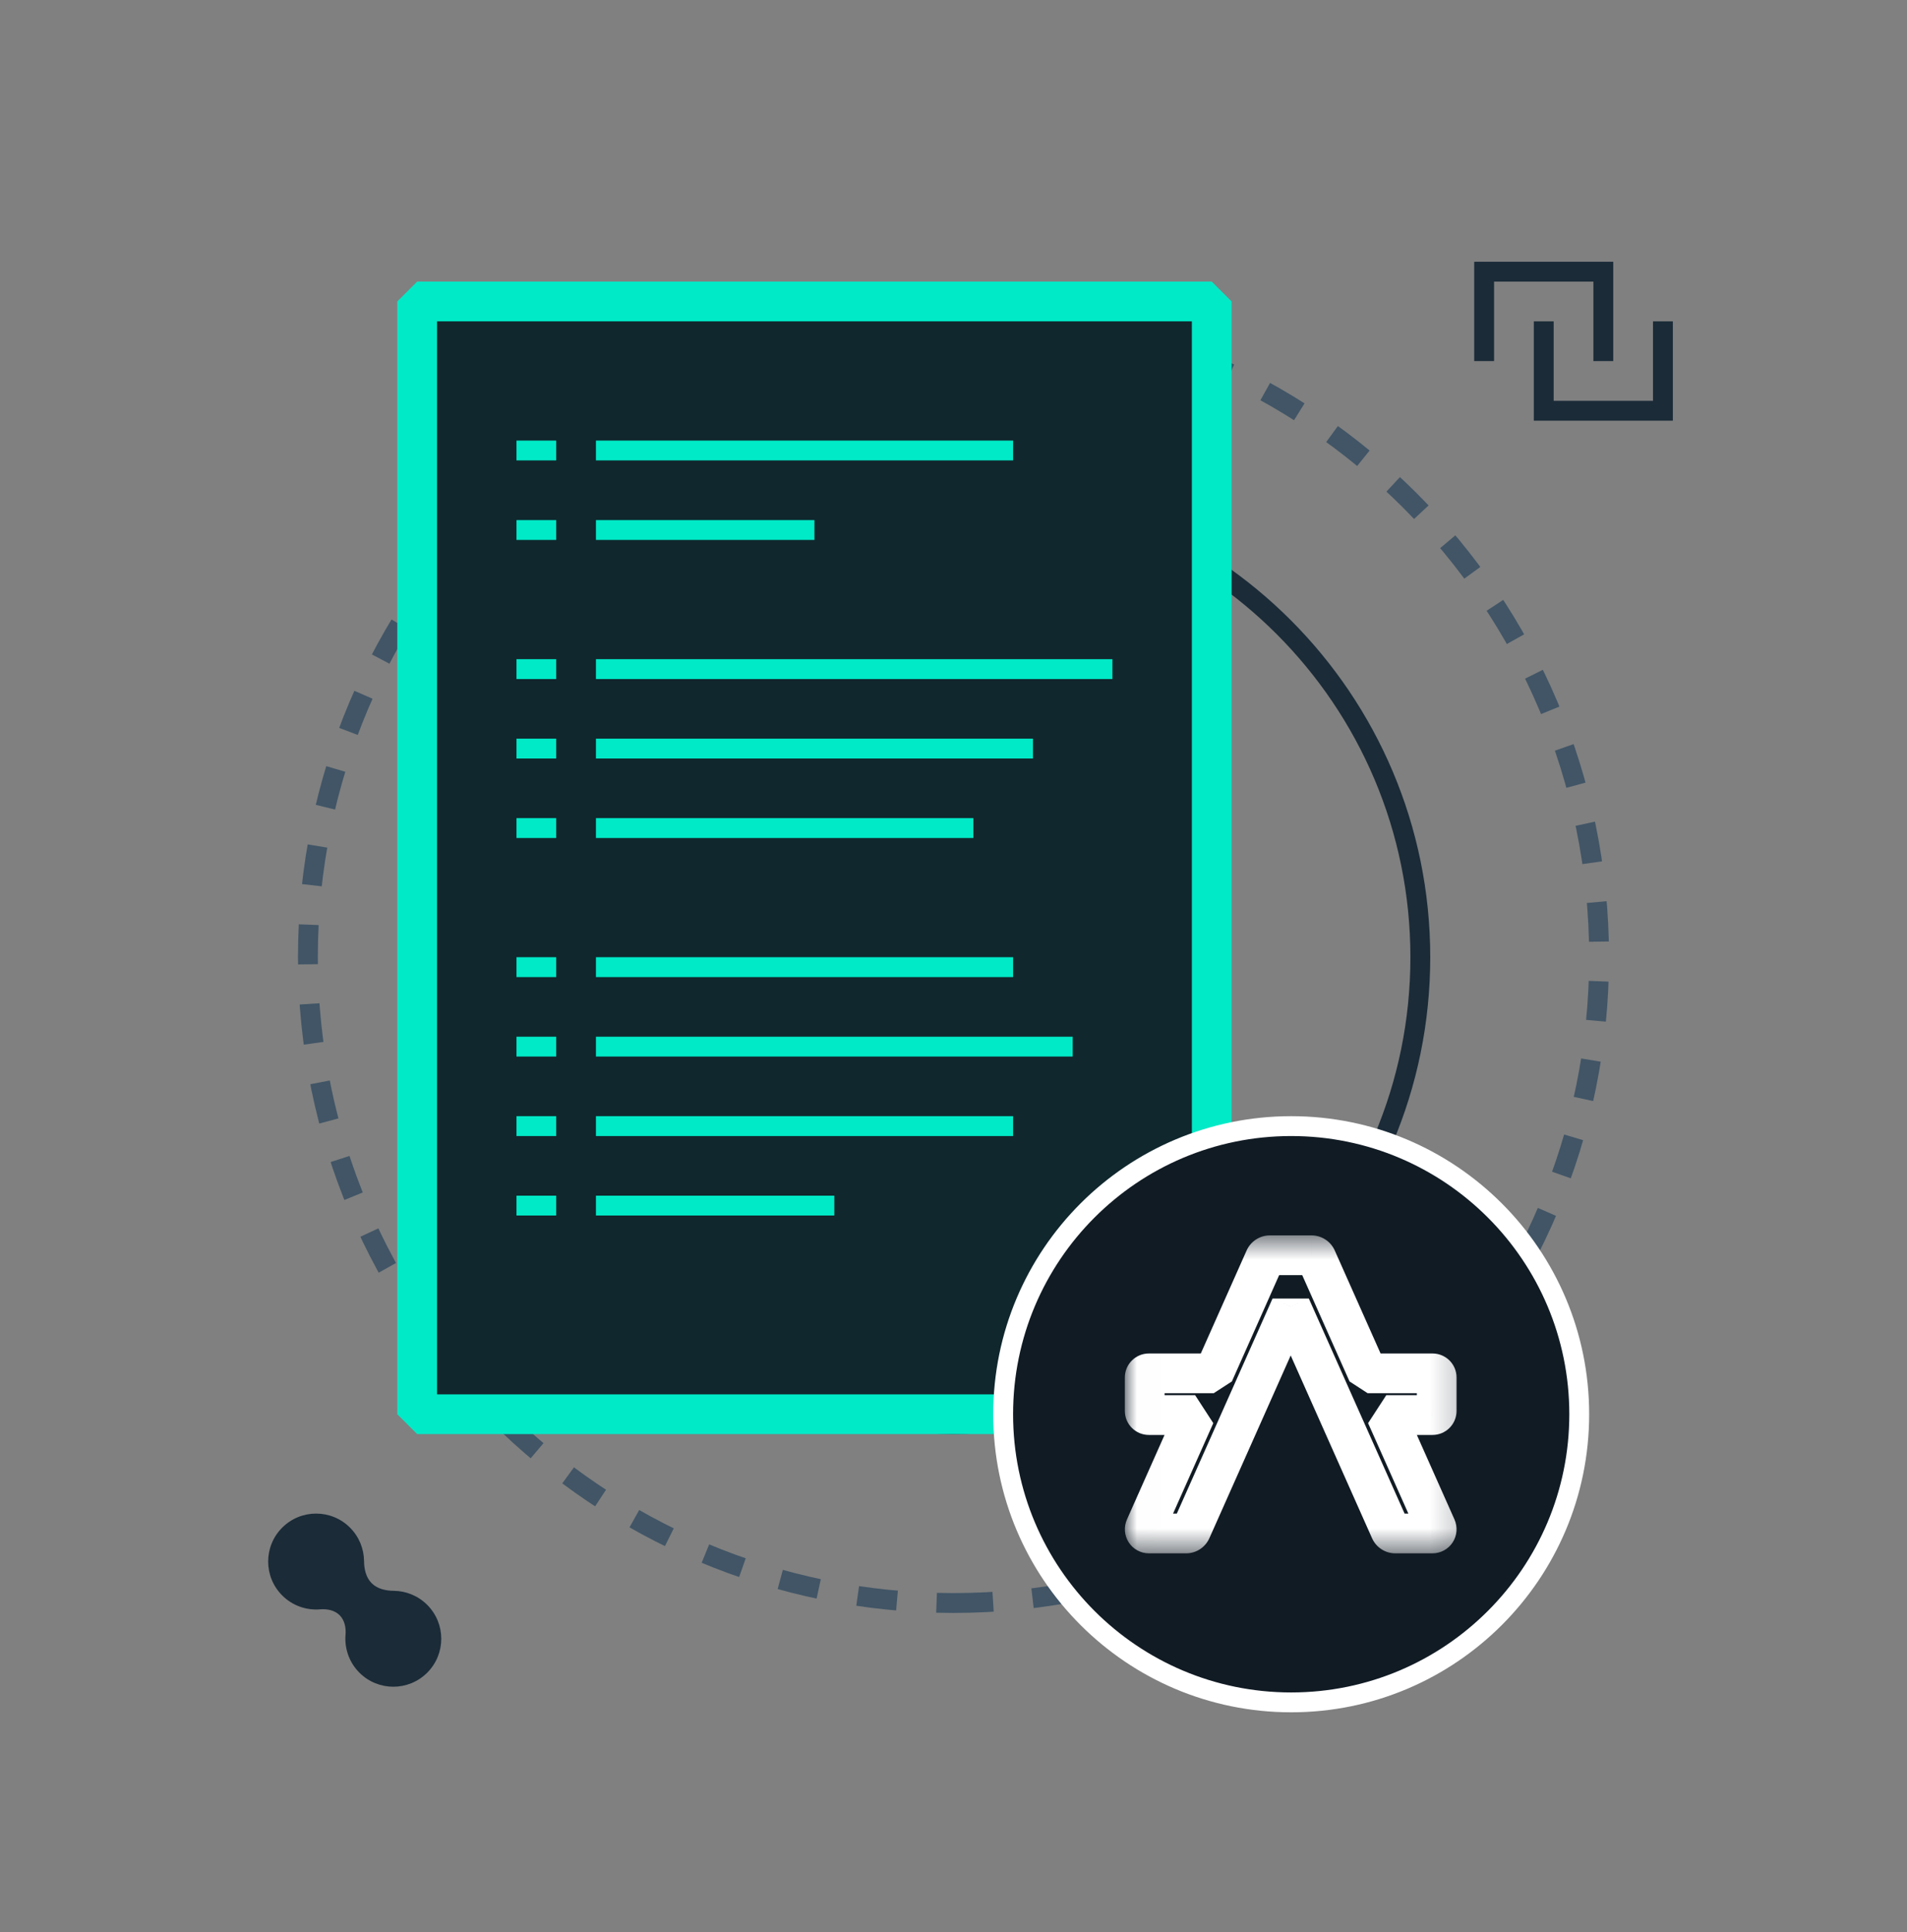 <svg width="78" height="79" viewBox="0 0 78 79" fill="none" xmlns="http://www.w3.org/2000/svg">
<rect x="0" y="0" width="78" height="79" fill="#808080" stroke="none"/>
<path d="M39 65.546C53.584 65.546 65.406 53.724 65.406 39.14C65.406 24.556 53.584 12.734 39 12.734C24.416 12.734 12.594 24.556 12.594 39.14C12.594 53.724 24.416 65.546 39 65.546Z" stroke="#415566" stroke-width="0.812" stroke-dasharray="1.62 1.62"/>
<path d="M39 58.234C49.545 58.234 58.094 49.685 58.094 39.14C58.094 28.595 49.545 20.046 39 20.046C28.455 20.046 19.906 28.595 19.906 39.14C19.906 49.685 28.455 58.234 39 58.234Z" stroke="#1B2B38" stroke-width="0.812"/>
<path d="M17.062 12.327H49.562V57.827H17.062V12.327Z" fill="#111B24"/>
<path d="M17.062 12.327H49.562V57.827H17.062V12.327Z" fill="#00EAC7" fill-opacity="0.06"/>
<path d="M17.062 12.327H49.562V57.827H17.062V12.327Z" stroke="#00EAC7" stroke-width="1.625" stroke-linejoin="bevel"/>
<path d="M24.375 49.296H34.125" stroke="#00EAC7" stroke-width="0.812" stroke-linejoin="bevel"/>
<path d="M21.125 49.296H22.75" stroke="#00EAC7" stroke-width="0.812" stroke-linejoin="bevel"/>
<path d="M24.375 46.046H41.438" stroke="#00EAC7" stroke-width="0.812" stroke-linejoin="bevel"/>
<path d="M21.125 46.046H22.75" stroke="#00EAC7" stroke-width="0.812" stroke-linejoin="bevel"/>
<path d="M24.375 42.796H43.875" stroke="#00EAC7" stroke-width="0.812" stroke-linejoin="bevel"/>
<path d="M21.125 42.796H22.75" stroke="#00EAC7" stroke-width="0.812" stroke-linejoin="bevel"/>
<path d="M24.375 39.546H41.438" stroke="#00EAC7" stroke-width="0.812" stroke-linejoin="bevel"/>
<path d="M21.125 39.546H22.75" stroke="#00EAC7" stroke-width="0.812" stroke-linejoin="bevel"/>
<path d="M24.375 33.859H39.812" stroke="#00EAC7" stroke-width="0.812" stroke-linejoin="bevel"/>
<path d="M21.125 33.859H22.75" stroke="#00EAC7" stroke-width="0.812" stroke-linejoin="bevel"/>
<path d="M24.375 30.609H42.25" stroke="#00EAC7" stroke-width="0.812" stroke-linejoin="bevel"/>
<path d="M21.125 30.609H22.75" stroke="#00EAC7" stroke-width="0.812" stroke-linejoin="bevel"/>
<path d="M24.375 27.359H45.5" stroke="#00EAC7" stroke-width="0.812" stroke-linejoin="bevel"/>
<path d="M21.125 27.359H22.75" stroke="#00EAC7" stroke-width="0.812" stroke-linejoin="bevel"/>
<path d="M24.375 21.671H33.312" stroke="#00EAC7" stroke-width="0.812" stroke-linejoin="bevel"/>
<path d="M21.125 21.671H22.75" stroke="#00EAC7" stroke-width="0.812" stroke-linejoin="bevel"/>
<path d="M24.375 18.421H41.438" stroke="#00EAC7" stroke-width="0.812" stroke-linejoin="bevel"/>
<path d="M21.125 18.421H22.75" stroke="#00EAC7" stroke-width="0.812" stroke-linejoin="bevel"/>
<path d="M52.812 69.609C59.319 69.609 64.594 64.334 64.594 57.827C64.594 51.321 59.319 46.046 52.812 46.046C46.306 46.046 41.031 51.321 41.031 57.827C41.031 64.334 46.306 69.609 52.812 69.609Z" fill="#111B24" stroke="white" stroke-width="0.812" stroke-linejoin="bevel"/>
<mask id="mask0_0_1188" style="mask-type:luminance" maskUnits="userSpaceOnUse" x="46" y="50" width="14" height="14">
<path d="M59.82 50.515H46.008V63.515H59.82V50.515Z" fill="white"/>
<path d="M56.701 57.862H58.593C58.616 57.862 58.638 57.857 58.659 57.849C58.679 57.84 58.698 57.828 58.714 57.812C58.73 57.796 58.743 57.777 58.751 57.756C58.76 57.736 58.764 57.713 58.764 57.691V56.326C58.764 56.281 58.746 56.237 58.714 56.205C58.682 56.173 58.639 56.155 58.593 56.155H55.941L53.852 51.462C53.834 51.422 53.805 51.389 53.768 51.364C53.732 51.341 53.689 51.328 53.645 51.327H51.939C51.895 51.327 51.852 51.34 51.815 51.364C51.778 51.388 51.749 51.422 51.731 51.462L49.643 56.155H46.991C46.946 56.155 46.902 56.173 46.87 56.205C46.838 56.237 46.82 56.281 46.82 56.326V57.691C46.82 57.713 46.825 57.736 46.833 57.756C46.842 57.777 46.854 57.796 46.87 57.812C46.886 57.828 46.905 57.84 46.926 57.849C46.946 57.857 46.968 57.862 46.991 57.862H48.884L46.836 62.462C46.825 62.488 46.82 62.517 46.822 62.545C46.824 62.573 46.833 62.6 46.849 62.624C46.864 62.648 46.885 62.668 46.91 62.681C46.935 62.695 46.963 62.702 46.991 62.702H48.514C48.558 62.702 48.601 62.69 48.638 62.666C48.675 62.642 48.704 62.608 48.722 62.567L52.792 53.426L56.862 62.567C56.88 62.608 56.909 62.642 56.946 62.666C56.983 62.69 57.026 62.702 57.07 62.702H58.593C58.622 62.703 58.65 62.695 58.675 62.682C58.7 62.668 58.721 62.649 58.736 62.625C58.752 62.601 58.761 62.574 58.764 62.545C58.766 62.517 58.761 62.488 58.749 62.462L56.701 57.862Z" fill="white"/>
</mask>
<g mask="url(#mask0_0_1188)">
<path d="M56.701 57.862V57.049L55.958 58.192L56.701 57.862ZM58.593 57.862L58.595 57.049H58.593V57.862ZM58.764 57.691H57.952V57.693L58.764 57.691ZM55.941 56.155L55.199 56.486L55.941 56.968V56.155ZM53.645 51.327L53.651 50.515H53.645V51.327ZM49.643 56.155V56.968L50.386 56.486L49.643 56.155ZM46.82 57.691L47.633 57.693V57.691H46.82ZM46.991 57.862V57.049H46.989L46.991 57.862ZM48.884 57.862L49.626 58.192L48.884 57.049V57.862ZM46.991 62.702L46.987 63.515H46.991V62.702ZM52.792 53.426L53.534 53.096H52.05L52.792 53.426ZM58.593 62.702L58.595 61.89H58.593V62.702ZM56.701 58.674H58.593V57.049H56.701V58.674ZM58.592 58.674C58.721 58.674 58.849 58.649 58.969 58.6L58.349 57.098C58.427 57.065 58.511 57.049 58.595 57.049L58.592 58.674ZM58.969 58.6C59.089 58.55 59.197 58.478 59.289 58.386L58.14 57.237C58.2 57.177 58.271 57.13 58.349 57.098L58.969 58.6ZM59.289 58.386C59.38 58.295 59.453 58.186 59.502 58.066L58 57.446C58.032 57.368 58.08 57.297 58.14 57.237L59.289 58.386ZM59.502 58.066C59.551 57.947 59.577 57.819 59.577 57.689L57.952 57.693C57.951 57.608 57.968 57.524 58 57.446L59.502 58.066ZM59.577 57.691V56.326H57.952V57.691H59.577ZM59.577 56.326C59.577 56.065 59.473 55.815 59.289 55.631L58.14 56.78C58.019 56.659 57.952 56.496 57.952 56.326H59.577ZM59.289 55.631C59.104 55.446 58.854 55.343 58.593 55.343V56.968C58.423 56.968 58.26 56.9 58.14 56.78L59.289 55.631ZM58.593 55.343H55.941V56.968H58.593V55.343ZM56.683 55.825L54.594 51.132L53.109 51.793L55.199 56.486L56.683 55.825ZM54.594 51.132C54.513 50.949 54.38 50.794 54.213 50.685L53.323 52.044C53.229 51.983 53.155 51.895 53.109 51.793L54.594 51.132ZM54.213 50.685C54.046 50.575 53.851 50.516 53.651 50.515L53.64 52.14C53.527 52.139 53.417 52.106 53.323 52.044L54.213 50.685ZM53.645 50.515H51.939V52.14H53.645V50.515ZM51.939 50.515C51.738 50.515 51.541 50.573 51.373 50.683L52.258 52.045C52.163 52.107 52.052 52.14 51.939 52.14V50.515ZM51.373 50.683C51.204 50.792 51.071 50.948 50.989 51.132L52.474 51.793C52.428 51.896 52.353 51.984 52.258 52.045L51.373 50.683ZM50.989 51.132L48.901 55.825L50.386 56.486L52.474 51.793L50.989 51.132ZM49.643 55.343H46.991V56.968H49.643V55.343ZM46.991 55.343C46.73 55.343 46.48 55.446 46.296 55.631L47.445 56.78C47.325 56.9 47.161 56.968 46.991 56.968V55.343ZM46.296 55.631C46.111 55.815 46.008 56.065 46.008 56.326H47.633C47.633 56.496 47.565 56.659 47.445 56.78L46.296 55.631ZM46.008 56.326V57.691H47.633V56.326H46.008ZM46.008 57.689C46.008 57.819 46.033 57.947 46.082 58.066L47.584 57.446C47.617 57.524 47.633 57.608 47.633 57.693L46.008 57.689ZM46.082 58.066C46.132 58.186 46.204 58.295 46.296 58.386L47.445 57.237C47.505 57.297 47.552 57.368 47.584 57.446L46.082 58.066ZM46.296 58.386C46.387 58.478 46.496 58.55 46.615 58.6L47.236 57.098C47.314 57.13 47.385 57.177 47.445 57.237L46.296 58.386ZM46.615 58.6C46.735 58.649 46.863 58.674 46.993 58.674L46.989 57.049C47.074 57.049 47.157 57.065 47.236 57.098L46.615 58.6ZM46.991 58.674H48.884V57.049H46.991V58.674ZM48.141 57.531L46.094 62.132L47.578 62.793L49.626 58.192L48.141 57.531ZM46.094 62.132C46.028 62.281 45.999 62.445 46.012 62.608L47.632 62.482C47.64 62.589 47.622 62.695 47.578 62.793L46.094 62.132ZM46.012 62.608C46.025 62.771 46.078 62.928 46.166 63.065L47.531 62.183C47.589 62.273 47.624 62.376 47.632 62.482L46.012 62.608ZM46.166 63.065C46.255 63.203 46.377 63.316 46.52 63.394L47.3 61.969C47.394 62.02 47.473 62.094 47.531 62.183L46.166 63.065ZM46.52 63.394C46.663 63.473 46.824 63.514 46.987 63.515L46.995 61.89C47.102 61.89 47.207 61.917 47.3 61.969L46.52 63.394ZM46.991 63.515H48.514V61.89H46.991V63.515ZM48.514 63.515C48.715 63.515 48.912 63.457 49.081 63.347L48.196 61.984C48.291 61.923 48.401 61.89 48.514 61.89V63.515ZM49.081 63.347C49.249 63.237 49.383 63.081 49.465 62.898L47.98 62.237C48.026 62.134 48.101 62.046 48.196 61.984L49.081 63.347ZM49.465 62.898L53.534 53.757L52.05 53.096L47.98 62.237L49.465 62.898ZM52.05 53.757L56.12 62.898L57.605 62.237L53.534 53.096L52.05 53.757ZM56.12 62.898C56.202 63.082 56.335 63.237 56.503 63.347L57.389 61.984C57.483 62.046 57.559 62.134 57.605 62.237L56.12 62.898ZM56.503 63.347C56.672 63.457 56.869 63.515 57.07 63.515L57.07 61.89C57.183 61.89 57.294 61.923 57.389 61.984L56.503 63.347ZM57.07 63.515H58.593V61.89H57.07L57.07 63.515ZM58.592 63.515C58.755 63.515 58.917 63.474 59.061 63.396L58.288 61.967C58.382 61.916 58.488 61.89 58.595 61.89L58.592 63.515ZM59.061 63.396C59.205 63.318 59.328 63.206 59.417 63.068L58.055 62.182C58.114 62.092 58.194 62.018 58.288 61.967L59.061 63.396ZM59.417 63.068C59.507 62.931 59.56 62.773 59.574 62.609L57.953 62.481C57.962 62.374 57.997 62.271 58.055 62.182L59.417 63.068ZM59.574 62.609C59.586 62.446 59.558 62.282 59.492 62.132L58.007 62.793C57.963 62.695 57.945 62.588 57.953 62.481L59.574 62.609ZM59.492 62.132L57.443 57.531L55.958 58.192L58.007 62.793L59.492 62.132Z" fill="white"/>
</g>
<path d="M68.017 13.546V16.796H63.142V13.546" stroke="#1B2B38" stroke-width="0.812" stroke-linecap="square"/>
<path d="M65.579 14.359V11.109H60.704V14.359" stroke="#1B2B38" stroke-width="0.812" stroke-linecap="square"/>
<path fill-rule="evenodd" clip-rule="evenodd" d="M17.474 68.395C18.24 67.629 18.24 66.388 17.474 65.622C17.096 65.245 16.603 65.053 16.109 65.048C15.778 65.044 15.436 64.97 15.202 64.736C14.968 64.502 14.893 64.16 14.89 63.829C14.885 63.335 14.693 62.842 14.316 62.464C13.55 61.698 12.309 61.698 11.543 62.464C10.777 63.23 10.777 64.471 11.543 65.237C11.967 65.661 12.536 65.85 13.09 65.805C13.381 65.781 13.686 65.84 13.892 66.046C14.098 66.252 14.157 66.557 14.133 66.848C14.088 67.402 14.277 67.971 14.701 68.395C15.467 69.161 16.708 69.161 17.474 68.395Z" fill="#1B2B38"/>
</svg>
